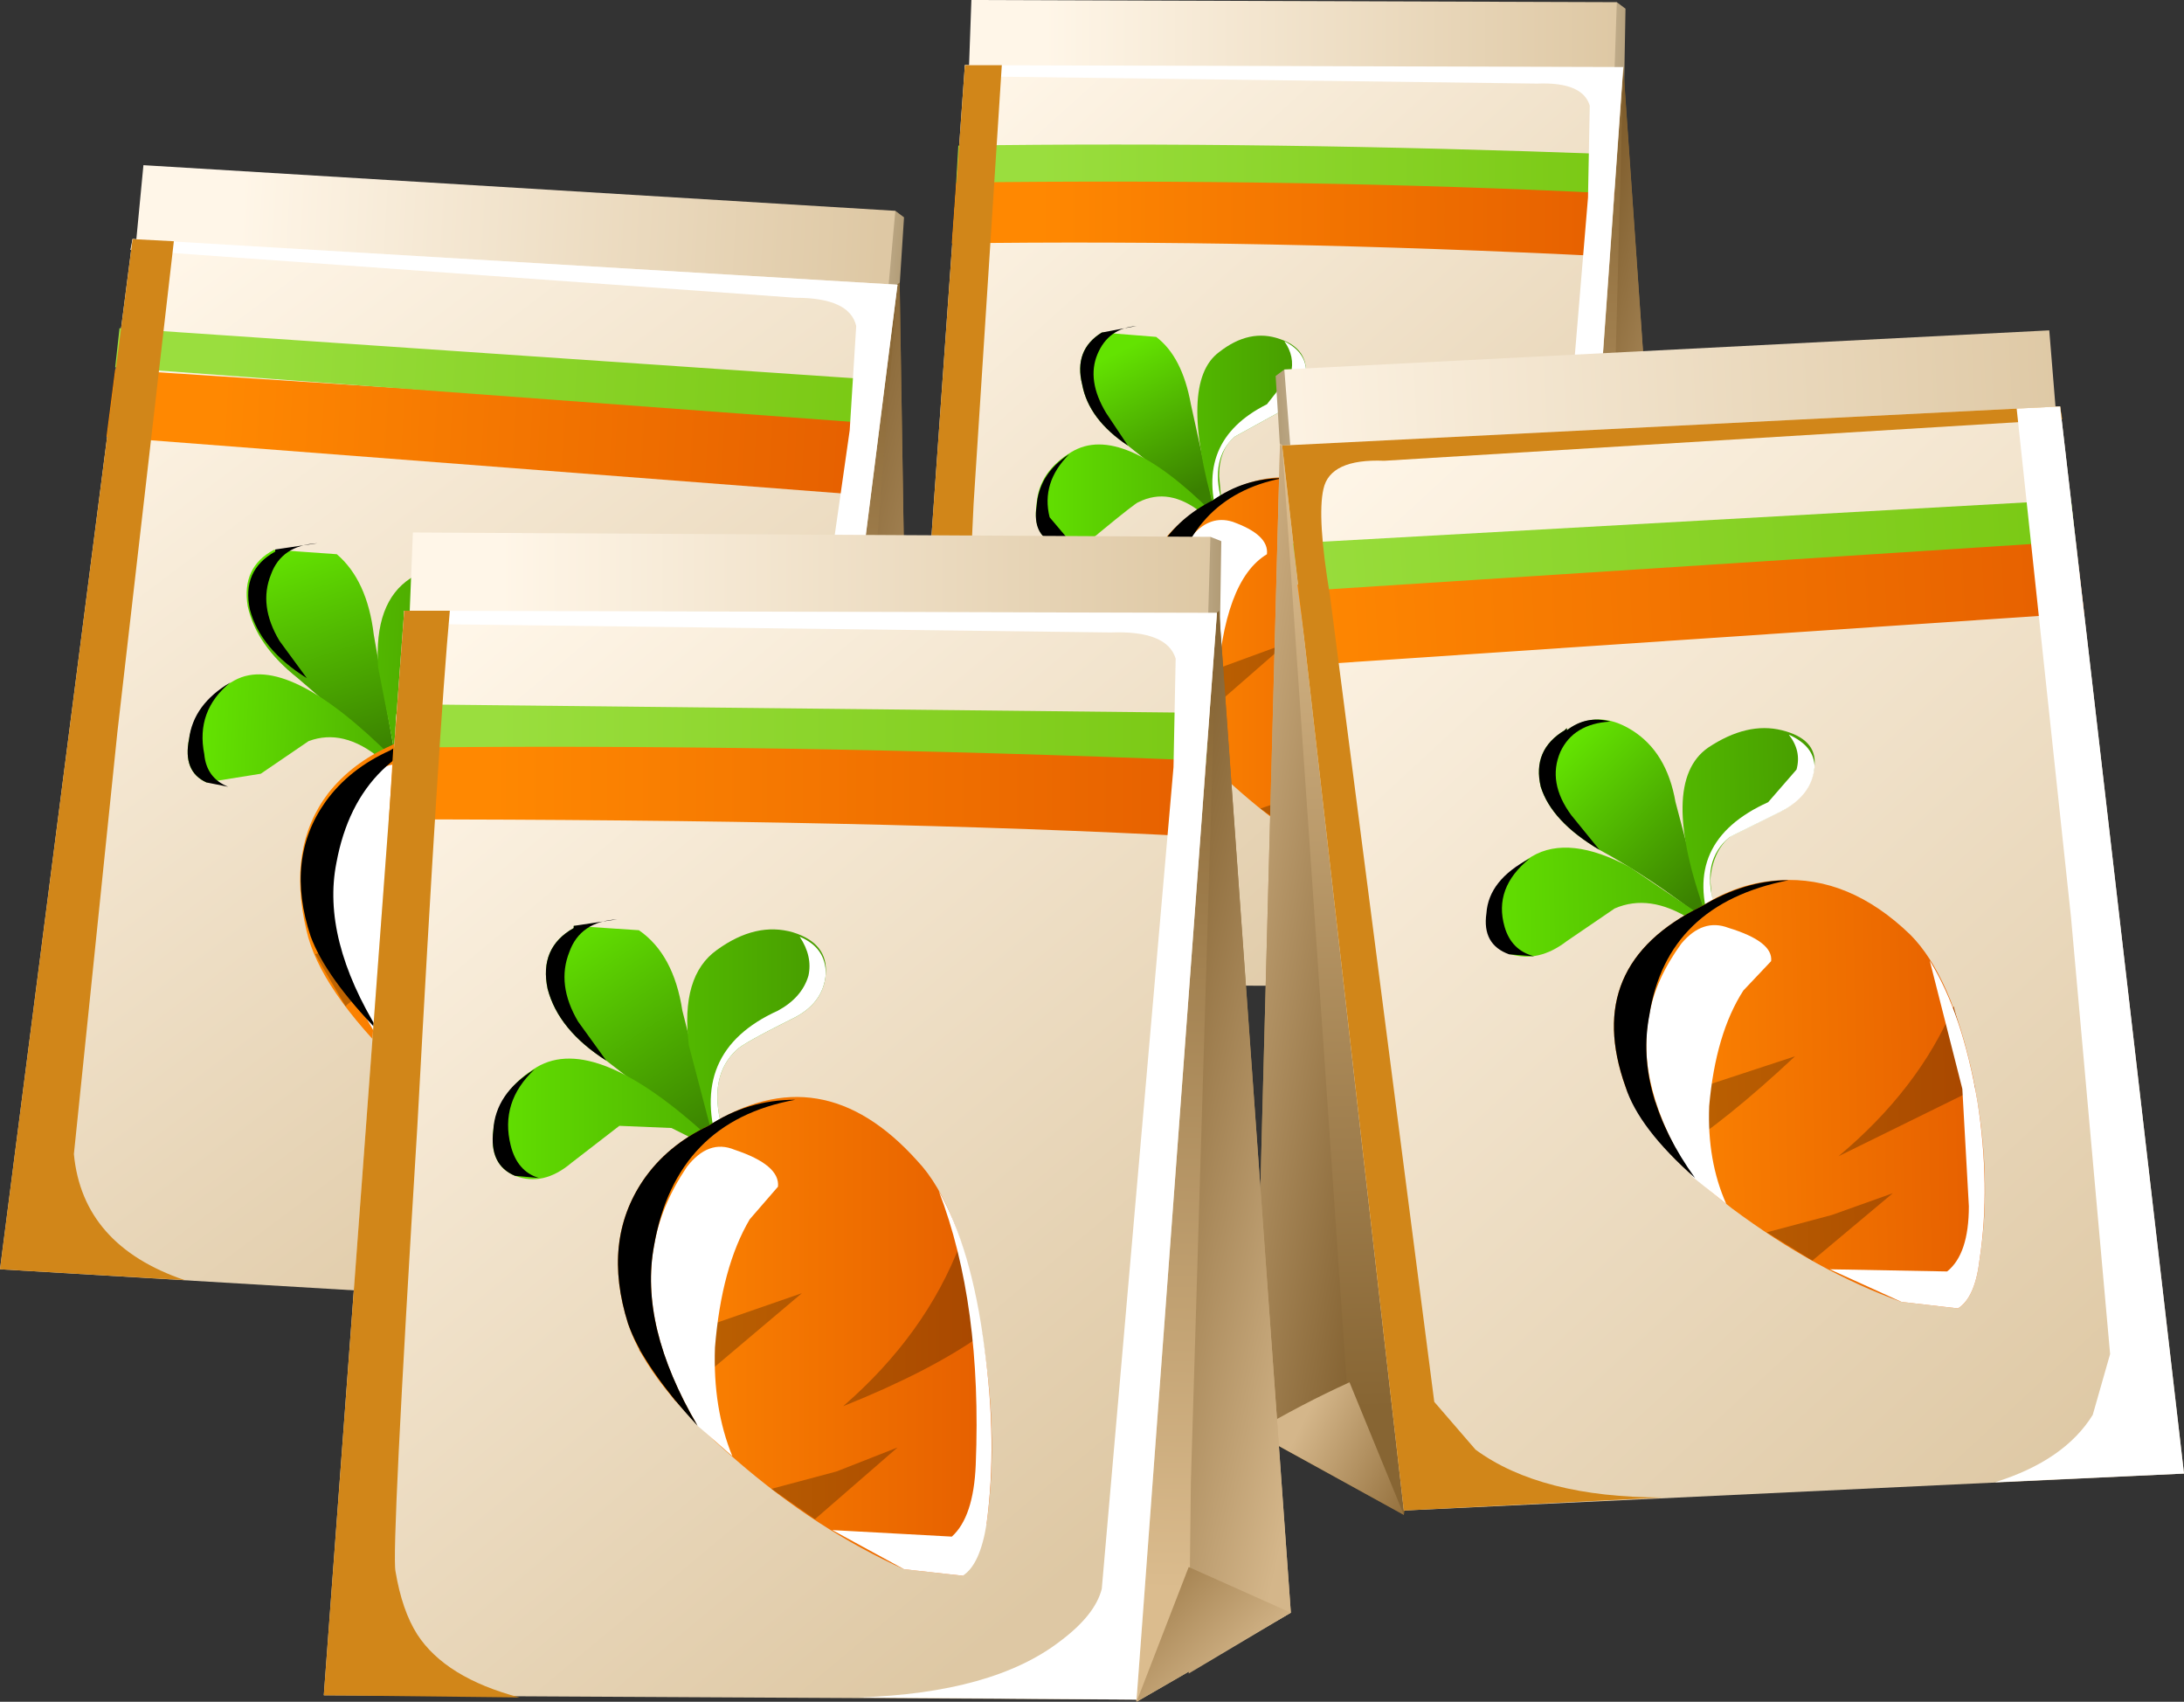 <?xml version="1.0" encoding="UTF-8" standalone="no"?>
<svg xmlns:xlink="http://www.w3.org/1999/xlink" height="39.15px" width="50.25px" xmlns="http://www.w3.org/2000/svg">
  <rect width="100%" height="100%" fill="#333333" stroke="none"/>
  <g transform="matrix(1.0, 0.0, 0.0, 1.0, 0.0, 0.0)">
    <use height="22.75" transform="matrix(1.0, 0.0, 0.0, 1.0, 20.7, 0.0)" width="18.0" xlink:href="#shape0"/>
    <use height="21.2" transform="matrix(1.0, 0.0, 0.0, 1.0, 22.2, 1.5)" width="15.15" xlink:href="#sprite0"/>
    <use height="21.15" transform="matrix(1.0, 0.0, 0.0, 1.0, 20.7, 1.5)" width="3.65" xlink:href="#sprite1"/>
    <use height="4.55" transform="matrix(1.0, 0.0, 0.0, 1.0, 24.85, 7.45)" width="3.25" xlink:href="#shape3"/>
    <use height="2.8" transform="matrix(1.0, 0.0, 0.0, 1.0, 24.85, 7.45)" width="1.3" xlink:href="#sprite2"/>
    <use height="4.85" transform="matrix(1.0, 0.0, 0.0, 1.0, 23.85, 7.7)" width="6.2" xlink:href="#shape5"/>
    <use height="2.1" transform="matrix(1.0, 0.0, 0.0, 1.0, 23.85, 10.45)" width="0.85" xlink:href="#sprite3"/>
    <use height="4.15" transform="matrix(1.0, 0.0, 0.0, 1.0, 27.9, 7.85)" width="2.15" xlink:href="#sprite4"/>
    <use height="9.35" transform="matrix(1.0, 0.0, 0.0, 1.0, 26.2, 11.0)" width="6.9" xlink:href="#shape8"/>
    <use height="5.4" transform="matrix(1.0, 0.0, 0.0, 1.0, 26.6, 13.8)" width="6.35" xlink:href="#sprite5"/>
    <use height="7.55" transform="matrix(1.0, 0.0, 0.0, 1.0, 30.15, 12.8)" width="2.95" xlink:href="#sprite6"/>
    <use height="6.05" transform="matrix(1.0, 0.0, 0.0, 1.0, 26.8, 11.95)" width="2.35" xlink:href="#sprite7"/>
    <use height="6.4" transform="matrix(1.0, 0.0, 0.0, 1.0, 26.2, 11.0)" width="3.3" xlink:href="#sprite8"/>
    <use height="26.5" transform="matrix(1.0, 0.0, 0.0, 1.0, 0.0, 3.8)" width="21.05" xlink:href="#shape13"/>
    <use height="24.75" transform="matrix(1.0, 0.0, 0.0, 1.0, 3.0, 5.5)" width="17.65" xlink:href="#sprite9"/>
    <use height="23.95" transform="matrix(1.0, 0.0, 0.0, 1.0, 0.0, 5.5)" width="4.25" xlink:href="#sprite10"/>
    <use height="5.25" transform="matrix(1.0, 0.0, 0.0, 1.0, 5.7, 12.45)" width="3.55" xlink:href="#shape16"/>
    <use height="3.15" transform="matrix(1.0, 0.0, 0.0, 1.0, 5.7, 12.45)" width="1.6" xlink:href="#sprite11"/>
    <use height="5.15" transform="matrix(1.0, 0.0, 0.0, 1.0, 4.3, 12.95)" width="7.45" xlink:href="#shape18"/>
    <use height="2.4" transform="matrix(1.0, 0.0, 0.0, 1.0, 4.3, 15.7)" width="1.0" xlink:href="#sprite12"/>
    <use height="4.6" transform="matrix(1.0, 0.0, 0.0, 1.0, 9.1, 13.1)" width="2.65" xlink:href="#sprite13"/>
    <use height="10.75" transform="matrix(1.0, 0.0, 0.0, 1.0, 6.9, 16.65)" width="7.9" xlink:href="#shape21"/>
    <use height="5.85" transform="matrix(1.0, 0.0, 0.0, 1.0, 7.25, 20.05)" width="7.45" xlink:href="#sprite14"/>
    <use height="8.55" transform="matrix(1.0, 0.0, 0.0, 1.0, 11.25, 18.85)" width="3.55" xlink:href="#sprite15"/>
    <use height="6.85" transform="matrix(1.0, 0.0, 0.0, 1.0, 7.6, 17.6)" width="2.85" xlink:href="#sprite16"/>
    <use height="7.05" transform="matrix(1.0, 0.0, 0.0, 1.0, 6.9, 16.7)" width="4.05" xlink:href="#sprite17"/>
    <use height="27.25" transform="matrix(1.0, 0.0, 0.0, 1.0, 28.85, 7.6)" width="21.4" xlink:href="#shape25"/>
    <use height="25.4" transform="matrix(1.0, 0.0, 0.0, 1.0, 29.5, 9.35)" width="17.95" xlink:href="#sprite18"/>
    <use height="24.75" transform="matrix(1.0, 0.0, 0.0, 1.0, 45.9, 9.35)" width="4.35" xlink:href="#sprite19"/>
    <use height="4.8" transform="matrix(1.0, 0.0, 0.0, 1.0, 35.4, 16.55)" width="4.05" xlink:href="#shape28"/>
    <use height="3.0" transform="matrix(1.0, 0.0, 0.0, 1.0, 35.4, 16.55)" width="1.65" xlink:href="#sprite20"/>
    <use height="5.25" transform="matrix(1.0, 0.0, 0.0, 1.0, 34.25, 16.75)" width="7.5" xlink:href="#shape30"/>
    <use height="2.25" transform="matrix(1.0, 0.0, 0.0, 1.0, 34.2, 19.75)" width="1.1" xlink:href="#sprite21"/>
    <use height="4.45" transform="matrix(1.0, 0.0, 0.0, 1.0, 39.2, 16.9)" width="2.55" xlink:href="#sprite22"/>
    <use height="9.9" transform="matrix(1.0, 0.0, 0.0, 1.0, 37.15, 20.25)" width="8.5" xlink:href="#shape32"/>
    <use height="5.85" transform="matrix(1.0, 0.0, 0.0, 1.0, 37.65, 23.15)" width="7.8" xlink:href="#sprite23"/>
    <use height="8.05" transform="matrix(1.0, 0.0, 0.0, 1.0, 42.1, 22.1)" width="3.55" xlink:href="#sprite24"/>
    <use height="6.4" transform="matrix(1.0, 0.0, 0.0, 1.0, 37.9, 21.3)" width="2.85" xlink:href="#sprite25"/>
    <use height="6.85" transform="matrix(1.0, 0.0, 0.0, 1.0, 37.15, 20.25)" width="4.0" xlink:href="#sprite26"/>
    <use height="26.9" transform="matrix(1.0, 0.0, 0.0, 1.0, 7.45, 12.25)" width="22.25" xlink:href="#shape36"/>
    <use height="25.05" transform="matrix(1.0, 0.0, 0.0, 1.0, 9.3, 14.05)" width="18.7" xlink:href="#sprite27"/>
    <use height="25.0" transform="matrix(1.0, 0.0, 0.0, 1.0, 7.45, 14.05)" width="4.5" xlink:href="#sprite28"/>
    <use height="5.4" transform="matrix(1.0, 0.0, 0.0, 1.0, 12.55, 21.05)" width="4.05" xlink:href="#shape38"/>
    <use height="3.3" transform="matrix(1.0, 0.0, 0.0, 1.0, 12.55, 21.1)" width="1.65" xlink:href="#sprite29"/>
    <use height="5.75" transform="matrix(1.0, 0.0, 0.0, 1.0, 11.35, 21.4)" width="7.65" xlink:href="#shape39"/>
    <use height="2.5" transform="matrix(1.0, 0.0, 0.0, 1.0, 11.35, 24.6)" width="1.05" xlink:href="#sprite30"/>
    <use height="4.9" transform="matrix(1.0, 0.0, 0.0, 1.0, 16.35, 21.55)" width="2.65" xlink:href="#sprite31"/>
    <use height="11.1" transform="matrix(1.0, 0.0, 0.0, 1.0, 14.2, 25.25)" width="8.6" xlink:href="#shape41"/>
    <use height="6.35" transform="matrix(1.0, 0.0, 0.0, 1.0, 14.7, 28.6)" width="7.9" xlink:href="#sprite32"/>
    <use height="8.95" transform="matrix(1.0, 0.0, 0.0, 1.0, 19.15, 27.4)" width="3.65" xlink:href="#sprite33"/>
    <use height="7.1" transform="matrix(1.0, 0.0, 0.0, 1.0, 15.0, 26.4)" width="2.9" xlink:href="#sprite34"/>
    <use height="7.5" transform="matrix(1.0, 0.0, 0.0, 1.0, 14.2, 25.3)" width="4.1" xlink:href="#sprite35"/>
  </g>
  <defs>
    <g id="shape0" transform="matrix(1.0, 0.0, 0.0, 1.0, -20.7, 0.0)">
      <path d="M34.45 2.8 L37.2 0.05 37.4 0.2 37.35 2.95 34.6 3.4 34.45 2.8" fill="url(#gradient0)" fill-rule="evenodd" stroke="none"/>
      <path d="M37.05 4.45 L22.2 4.2 22.35 0.0 37.2 0.05 37.05 4.45" fill="url(#gradient1)" fill-rule="evenodd" stroke="none"/>
      <path d="M32.4 6.05 L37.35 1.55 38.7 21.0 35.85 22.75 32.4 6.05" fill="url(#gradient2)" fill-rule="evenodd" stroke="none"/>
      <path d="M36.8 22.15 L37.35 1.6 38.7 21.0 36.8 22.15" fill="url(#gradient3)" fill-rule="evenodd" stroke="none"/>
      <path d="M35.85 22.75 L36.8 20.1 38.7 21.0 35.85 22.75" fill="url(#gradient4)" fill-rule="evenodd" stroke="none"/>
      <path d="M35.85 22.7 L20.7 22.65 22.2 1.5 37.35 1.55 35.85 22.7" fill="url(#gradient5)" fill-rule="evenodd" stroke="none"/>
      <path d="M22.0 4.2 Q28.4 4.05 37.15 4.35 L37.0 5.9 Q29.05 5.5 21.9 5.6 L22.0 4.2" fill="url(#gradient6)" fill-rule="evenodd" stroke="none"/>
      <path d="M22.05 3.35 Q29.15 3.25 37.15 3.55 L37.1 4.45 Q30.0 4.1 22.0 4.2 L22.05 3.35" fill="url(#gradient7)" fill-rule="evenodd" stroke="none"/>
    </g>
    <linearGradient gradientTransform="matrix(0.002, 0.0, 0.0, -0.002, 36.1, 1.75)" gradientUnits="userSpaceOnUse" id="gradient0" spreadMethod="pad" x1="-819.2" x2="819.2">
      <stop offset="0.0" stop-color="#fff6e8"/>
      <stop offset="1.0" stop-color="#b09a74"/>
    </linearGradient>
    <linearGradient gradientTransform="matrix(0.008, 0.0, 0.0, -0.008, 30.6, 2.25)" gradientUnits="userSpaceOnUse" id="gradient1" spreadMethod="pad" x1="-819.2" x2="819.2">
      <stop offset="0.0" stop-color="#fff6e8"/>
      <stop offset="1.0" stop-color="#dec8a4"/>
    </linearGradient>
    <linearGradient gradientTransform="matrix(-2.0E-4, 0.011, 0.011, 2.0E-4, 35.6, 11.5)" gradientUnits="userSpaceOnUse" id="gradient2" spreadMethod="pad" x1="-819.2" x2="819.2">
      <stop offset="0.0" stop-color="#876533"/>
      <stop offset="1.0" stop-color="#dbbc8e"/>
    </linearGradient>
    <linearGradient gradientTransform="matrix(0.003, 8.0E-4, 8.0E-4, -0.003, 37.35, 11.95)" gradientUnits="userSpaceOnUse" id="gradient3" spreadMethod="pad" x1="-819.2" x2="819.2">
      <stop offset="0.0" stop-color="#7d5b2a"/>
      <stop offset="1.0" stop-color="#d4b68a"/>
    </linearGradient>
    <linearGradient gradientTransform="matrix(0.002, 0.001, 0.001, -0.002, 36.15, 21.2)" gradientUnits="userSpaceOnUse" id="gradient4" spreadMethod="pad" x1="-819.2" x2="819.2">
      <stop offset="0.0" stop-color="#87622d"/>
      <stop offset="1.0" stop-color="#d4b68a"/>
    </linearGradient>
    <linearGradient gradientTransform="matrix(0.009, 0.01, 0.01, -0.009, 28.5, 11.5)" gradientUnits="userSpaceOnUse" id="gradient5" spreadMethod="pad" x1="-819.2" x2="819.2">
      <stop offset="0.0" stop-color="#fff6e8"/>
      <stop offset="1.0" stop-color="#dec8a4"/>
    </linearGradient>
    <linearGradient gradientTransform="matrix(0.008, 0.0, 0.0, -0.008, 30.45, 5.05)" gradientUnits="userSpaceOnUse" id="gradient6" spreadMethod="pad" x1="-819.2" x2="819.2">
      <stop offset="0.0" stop-color="#ff8801"/>
      <stop offset="1.0" stop-color="#e66000"/>
    </linearGradient>
    <linearGradient gradientTransform="matrix(0.008, 0.0, 0.0, -0.008, 30.5, 3.9)" gradientUnits="userSpaceOnUse" id="gradient7" spreadMethod="pad" x1="-819.2" x2="819.2">
      <stop offset="0.0" stop-color="#9ade3e"/>
      <stop offset="1.0" stop-color="#7ac914"/>
    </linearGradient>
    <g id="sprite0" transform="matrix(1.0, 0.0, 0.0, 1.0, 0.0, 0.0)">
      <use height="25.05" transform="matrix(0.81, 0.0, 0.0, 0.846, 0.0, 0.0)" width="18.7" xlink:href="#shape1"/>
    </g>
    <g id="shape1" transform="matrix(1.0, 0.0, 0.0, 1.0, 0.0, 0.0)">
      <path d="M15.1 23.7 Q15.9 23.1 16.05 22.5 L17.7 3.6 17.75 1.1 Q17.55 0.45 16.25 0.5 L0.0 0.3 0.0 0.0 18.7 0.05 16.85 25.05 10.45 25.0 Q13.55 24.9 15.1 23.7" fill="#ffffff" fill-rule="evenodd" stroke="none"/>
    </g>
    <g id="sprite1" transform="matrix(1.0, 0.0, 0.0, 1.0, 0.0, 0.0)">
      <use height="21.15" transform="matrix(1.0, 0.0, 0.0, 1.0, 0.0, 0.0)" width="3.65" xlink:href="#shape2"/>
    </g>
    <g id="shape2" transform="matrix(1.0, 0.0, 0.0, 1.0, 0.0, 0.0)">
      <path d="M1.5 0.0 L2.35 0.0 1.7 10.1 1.3 18.7 Q1.65 20.65 3.65 21.15 L0.0 21.15 1.5 0.0" fill="#d18619" fill-rule="evenodd" stroke="none"/>
    </g>
    <g id="shape3" transform="matrix(1.0, 0.0, 0.0, 1.0, -24.85, -7.45)">
      <path d="M25.35 7.65 L26.6 7.75 Q27.2 8.2 27.4 9.3 L27.95 11.8 28.1 12.0 28.0 11.9 28.05 12.0 27.9 11.8 25.95 10.25 Q25.05 9.65 24.9 8.85 24.7 8.05 25.35 7.65" fill="url(#gradient8)" fill-rule="evenodd" stroke="none"/>
    </g>
    <linearGradient gradientTransform="matrix(0.001, 0.002, 0.002, -0.001, 26.6, 9.7)" gradientUnits="userSpaceOnUse" id="gradient8" spreadMethod="pad" x1="-819.2" x2="819.2">
      <stop offset="0.0" stop-color="#63e301"/>
      <stop offset="1.0" stop-color="#3a8000"/>
    </linearGradient>
    <g id="sprite2" transform="matrix(1.0, 0.0, 0.0, 1.0, 0.0, 0.0)">
      <use height="2.8" transform="matrix(1.0, 0.0, 0.0, 1.0, 0.0, 0.0)" width="1.3" xlink:href="#shape4"/>
    </g>
    <g id="shape4" transform="matrix(1.0, 0.0, 0.0, 1.0, 0.0, 0.0)">
      <path d="M1.3 0.05 Q0.65 0.1 0.4 0.7 0.15 1.3 0.6 2.05 L1.1 2.8 Q0.2 2.2 0.05 1.4 -0.15 0.6 0.5 0.2 L1.3 0.05" fill="#000000" fill-rule="evenodd" stroke="none"/>
    </g>
    <g id="shape5" transform="matrix(1.0, 0.0, 0.0, 1.0, -23.85, -7.7)">
      <path d="M23.85 11.6 Q23.9 10.85 24.65 10.4 25.8 9.7 27.9 11.8 L28.0 11.9 27.95 11.75 Q27.1 8.8 28.05 8.1 28.75 7.55 29.45 7.8 30.05 8.0 30.05 8.55 30.0 9.15 29.4 9.5 L28.4 10.05 Q28.05 10.35 28.05 10.95 L28.1 11.5 28.05 12.0 27.65 11.8 Q26.9 11.2 26.2 11.55 26.15 11.55 25.3 12.25 24.8 12.7 24.25 12.5 23.75 12.3 23.85 11.6" fill="url(#gradient9)" fill-rule="evenodd" stroke="none"/>
    </g>
    <linearGradient gradientTransform="matrix(0.004, 0.0, 0.0, -0.004, 26.95, 10.15)" gradientUnits="userSpaceOnUse" id="gradient9" spreadMethod="pad" x1="-819.2" x2="819.2">
      <stop offset="0.0" stop-color="#63e301"/>
      <stop offset="1.0" stop-color="#469900"/>
    </linearGradient>
    <g id="sprite3" transform="matrix(1.0, 0.0, 0.0, 1.0, 0.0, 0.0)">
      <use height="2.1" transform="matrix(1.0, 0.0, 0.0, 1.0, 0.0, 0.0)" width="0.85" xlink:href="#shape6"/>
    </g>
    <g id="shape6" transform="matrix(1.0, 0.0, 0.0, 1.0, 0.0, 0.0)">
      <path d="M0.3 1.45 L0.85 2.1 0.4 2.05 Q-0.1 1.85 0.0 1.2 0.05 0.45 0.75 0.0 0.1 0.65 0.3 1.45" fill="#000000" fill-rule="evenodd" stroke="none"/>
    </g>
    <g id="sprite4" transform="matrix(1.0, 0.0, 0.0, 1.0, 0.0, 0.0)">
      <use height="4.15" transform="matrix(1.0, 0.0, 0.0, 1.0, 0.0, 0.0)" width="2.15" xlink:href="#shape7"/>
    </g>
    <g id="shape7" transform="matrix(1.0, 0.0, 0.0, 1.0, 0.0, 0.0)">
      <path d="M1.65 0.0 Q2.15 0.25 2.15 0.7 2.1 1.3 1.5 1.65 L0.5 2.2 Q-0.05 2.7 0.2 3.65 L0.15 4.15 Q-0.45 2.3 1.25 1.45 L1.8 0.75 Q1.9 0.35 1.65 0.0" fill="#ffffff" fill-rule="evenodd" stroke="none"/>
    </g>
    <g id="shape8" transform="matrix(1.0, 0.0, 0.0, 1.0, -26.2, -11.0)">
      <path d="M28.35 18.05 Q26.7 16.6 26.4 15.4 25.9 13.75 26.65 12.6 27.1 11.95 27.85 11.55 29.95 10.15 31.75 12.2 32.55 13.15 32.9 15.35 33.25 17.45 33.0 19.25 32.9 20.0 32.6 20.3 L31.5 20.15 Q29.9 19.45 28.35 18.05" fill="url(#gradient10)" fill-rule="evenodd" stroke="none"/>
    </g>
    <linearGradient gradientTransform="matrix(0.004, 0.0, 0.0, -0.004, 29.65, 15.7)" gradientUnits="userSpaceOnUse" id="gradient10" spreadMethod="pad" x1="-819.2" x2="819.2">
      <stop offset="0.0" stop-color="#ff8801"/>
      <stop offset="1.0" stop-color="#e66000"/>
    </linearGradient>
    <g id="sprite5" transform="matrix(1.0, 0.0, 0.0, 1.0, 0.0, 0.0)">
      <use height="5.4" transform="matrix(1.0, 0.0, 0.0, 1.0, 0.0, 0.0)" width="6.35" xlink:href="#shape9"/>
    </g>
    <g id="shape9" transform="matrix(1.0, 0.0, 0.0, 1.0, 0.0, 0.0)">
      <path d="M3.8 3.2 Q5.3 1.8 5.95 0.0 L6.35 1.8 3.8 3.2" fill="url(#gradient11)" fill-rule="evenodd" stroke="none"/>
      <path d="M2.4 4.8 L4.75 4.0 3.25 5.4 2.4 4.8" fill="url(#gradient12)" fill-rule="evenodd" stroke="none"/>
      <path d="M0.65 3.1 L0.0 2.1 3.0 1.0 0.65 3.05 0.65 3.1" fill="url(#gradient13)" fill-rule="evenodd" stroke="none"/>
    </g>
    <linearGradient gradientTransform="matrix(0.004, 0.0, 0.0, -0.004, 3.2, 1.6)" gradientUnits="userSpaceOnUse" id="gradient11" spreadMethod="pad" x1="-819.2" x2="819.2">
      <stop offset="0.0" stop-color="#bf6601"/>
      <stop offset="1.0" stop-color="#a84700"/>
    </linearGradient>
    <linearGradient gradientTransform="matrix(0.004, 0.0, 0.0, -0.004, 3.2, 4.7)" gradientUnits="userSpaceOnUse" id="gradient12" spreadMethod="pad" x1="-819.2" x2="819.2">
      <stop offset="0.0" stop-color="#bf6601"/>
      <stop offset="1.0" stop-color="#a84700"/>
    </linearGradient>
    <linearGradient gradientTransform="matrix(0.004, 0.0, 0.0, -0.004, 3.2, 2.05)" gradientUnits="userSpaceOnUse" id="gradient13" spreadMethod="pad" x1="-819.2" x2="819.2">
      <stop offset="0.0" stop-color="#bf6601"/>
      <stop offset="1.0" stop-color="#a84700"/>
    </linearGradient>
    <g id="sprite6" transform="matrix(1.0, 0.0, 0.0, 1.0, 0.0, 0.0)">
      <use height="7.55" transform="matrix(1.0, 0.0, 0.0, 1.0, 0.0, 0.0)" width="2.95" xlink:href="#shape10"/>
    </g>
    <g id="shape10" transform="matrix(1.0, 0.0, 0.0, 1.0, 0.0, 0.0)">
      <path d="M2.0 0.0 Q2.6 1.15 2.8 3.05 L2.85 6.45 2.45 7.5 1.35 7.35 0.0 6.6 Q2.65 7.75 2.65 5.35 2.8 2.25 2.0 0.0" fill="#ffffff" fill-rule="evenodd" stroke="none"/>
    </g>
    <g id="sprite7" transform="matrix(1.0, 0.0, 0.0, 1.0, 0.0, 0.0)">
      <use height="6.05" transform="matrix(1.0, 0.0, 0.0, 1.0, 0.0, 0.0)" width="2.35" xlink:href="#shape11"/>
    </g>
    <g id="shape11" transform="matrix(1.0, 0.0, 0.0, 1.0, 0.0, 0.0)">
      <path d="M0.65 0.35 Q1.05 -0.1 1.55 0.05 2.4 0.35 2.35 0.8 1.35 1.4 1.2 3.9 1.15 5.05 1.5 6.05 L0.85 5.4 Q-0.2 3.5 0.05 1.9 0.2 1.0 0.65 0.35" fill="#ffffff" fill-rule="evenodd" stroke="none"/>
    </g>
    <g id="sprite8" transform="matrix(1.0, 0.0, 0.0, 1.0, 0.0, 0.0)">
      <use height="7.5" transform="matrix(0.805, 0.0, 0.0, 0.853, 0.01, 0.0)" width="4.1" xlink:href="#shape12"/>
    </g>
    <g id="shape12" transform="matrix(1.0, 0.0, 0.0, 1.0, 0.05, 0.0)">
      <path d="M0.8 3.35 Q0.45 5.2 1.8 7.5 0.55 6.15 0.2 5.15 -0.4 3.25 0.55 1.85 1.1 1.05 2.05 0.6 2.95 0.0 4.05 0.0 1.3 0.5 0.8 3.35" fill="#000000" fill-rule="evenodd" stroke="none"/>
    </g>
    <g id="shape13" transform="matrix(1.0, 0.0, 0.0, 1.0, 0.0, -3.8)">
      <path d="M17.25 7.75 L20.6 4.85 20.8 5.0 20.6 8.1 17.4 8.4 17.25 7.75" fill="url(#gradient14)" fill-rule="evenodd" stroke="none"/>
      <path d="M20.15 9.8 L2.85 8.5 3.3 3.8 20.6 4.85 20.15 9.8" fill="url(#gradient15)" fill-rule="evenodd" stroke="none"/>
      <path d="M14.65 11.25 L20.7 6.5 21.05 28.55 17.65 30.3 14.65 11.25" fill="url(#gradient16)" fill-rule="evenodd" stroke="none"/>
      <path d="M18.8 29.7 L20.65 6.55 20.7 6.55 21.05 28.55 18.8 29.7" fill="url(#gradient17)" fill-rule="evenodd" stroke="none"/>
      <path d="M17.65 30.3 L18.9 27.4 21.05 28.5 21.05 28.55 17.65 30.3" fill="url(#gradient18)" fill-rule="evenodd" stroke="none"/>
      <path d="M17.65 30.25 L0.0 29.2 3.05 5.5 20.65 6.55 17.65 30.25" fill="url(#gradient19)" fill-rule="evenodd" stroke="none"/>
      <path d="M2.65 8.5 L20.25 9.65 20.0 11.4 2.45 10.05 2.65 8.5" fill="url(#gradient20)" fill-rule="evenodd" stroke="none"/>
      <path d="M2.75 7.55 L20.35 8.75 20.2 9.75 2.65 8.45 2.75 7.55" fill="url(#gradient21)" fill-rule="evenodd" stroke="none"/>
    </g>
    <linearGradient gradientTransform="matrix(0.002, 1.0E-4, 1.0E-4, -0.002, 19.2, 6.65)" gradientUnits="userSpaceOnUse" id="gradient14" spreadMethod="pad" x1="-819.2" x2="819.2">
      <stop offset="0.0" stop-color="#fff6e8"/>
      <stop offset="1.0" stop-color="#b09a74"/>
    </linearGradient>
    <linearGradient gradientTransform="matrix(0.009, 5.0E-4, 5.0E-4, -0.009, 12.8, 6.85)" gradientUnits="userSpaceOnUse" id="gradient15" spreadMethod="pad" x1="-819.2" x2="819.2">
      <stop offset="0.0" stop-color="#fff6e8"/>
      <stop offset="1.0" stop-color="#dec8a4"/>
    </linearGradient>
    <linearGradient gradientTransform="matrix(-0.001, 0.013, 0.013, 0.001, 18.05, 17.65)" gradientUnits="userSpaceOnUse" id="gradient16" spreadMethod="pad" x1="-819.2" x2="819.2">
      <stop offset="0.0" stop-color="#876533"/>
      <stop offset="1.0" stop-color="#dbbc8e"/>
    </linearGradient>
    <linearGradient gradientTransform="matrix(0.004, 0.001, 0.001, -0.004, 20.1, 18.25)" gradientUnits="userSpaceOnUse" id="gradient17" spreadMethod="pad" x1="-819.2" x2="819.2">
      <stop offset="0.0" stop-color="#7d5b2a"/>
      <stop offset="1.0" stop-color="#d4b68a"/>
    </linearGradient>
    <linearGradient gradientTransform="matrix(0.002, 0.002, 0.002, -0.002, 18.15, 28.55)" gradientUnits="userSpaceOnUse" id="gradient18" spreadMethod="pad" x1="-819.2" x2="819.2">
      <stop offset="0.0" stop-color="#87622d"/>
      <stop offset="1.0" stop-color="#d4b68a"/>
    </linearGradient>
    <linearGradient gradientTransform="matrix(0.009, 0.012, 0.012, -0.009, 9.8, 17.15)" gradientUnits="userSpaceOnUse" id="gradient19" spreadMethod="pad" x1="-819.2" x2="819.2">
      <stop offset="0.0" stop-color="#fff6e8"/>
      <stop offset="1.0" stop-color="#dec8a4"/>
    </linearGradient>
    <linearGradient gradientTransform="matrix(0.009, 5.0E-4, 5.0E-4, -0.009, 12.4, 10.0)" gradientUnits="userSpaceOnUse" id="gradient20" spreadMethod="pad" x1="-819.2" x2="819.2">
      <stop offset="0.0" stop-color="#ff8801"/>
      <stop offset="1.0" stop-color="#e66000"/>
    </linearGradient>
    <linearGradient gradientTransform="matrix(0.009, 5.0E-4, 5.0E-4, -0.009, 12.55, 8.7)" gradientUnits="userSpaceOnUse" id="gradient21" spreadMethod="pad" x1="-819.2" x2="819.2">
      <stop offset="0.0" stop-color="#9ade3e"/>
      <stop offset="1.0" stop-color="#7ac914"/>
    </linearGradient>
    <g id="sprite9" transform="matrix(1.0, 0.0, 0.0, 1.0, 0.0, 0.0)">
      <use height="24.75" transform="matrix(1.0, 0.0, 0.0, 1.0, 0.0, 0.0)" width="17.65" xlink:href="#shape14"/>
    </g>
    <g id="shape14" transform="matrix(1.0, 0.0, 0.0, 1.0, 0.0, 0.0)">
      <path d="M16.7 2.0 Q16.55 1.35 15.3 1.35 L0.0 0.25 0.05 0.0 17.65 1.05 14.65 24.75 7.8 24.35 8.6 24.35 Q11.55 24.4 13.05 23.35 L14.0 22.25 16.55 4.4 16.7 2.0" fill="#ffffff" fill-rule="evenodd" stroke="none"/>
    </g>
    <g id="sprite10" transform="matrix(1.0, 0.0, 0.0, 1.0, 0.0, 0.0)">
      <use height="23.95" transform="matrix(1.0, 0.0, 0.0, 1.0, 0.0, 0.0)" width="4.25" xlink:href="#shape15"/>
    </g>
    <g id="shape15" transform="matrix(1.0, 0.0, 0.0, 1.0, 0.0, 0.0)">
      <path d="M3.05 0.0 L4.0 0.05 2.7 11.35 1.7 21.05 Q1.9 23.15 4.25 23.95 L0.0 23.7 3.05 0.0" fill="#d18619" fill-rule="evenodd" stroke="none"/>
    </g>
    <g id="shape16" transform="matrix(1.0, 0.0, 0.0, 1.0, -5.7, -12.45)">
      <path d="M7.75 12.75 Q8.45 13.35 8.6 14.6 L9.1 17.45 9.25 17.65 9.15 17.55 9.2 17.7 9.05 17.5 6.85 15.6 Q5.9 14.85 5.7 13.95 5.55 13.05 6.3 12.65 L6.35 12.65 7.75 12.75" fill="url(#gradient22)" fill-rule="evenodd" stroke="none"/>
    </g>
    <linearGradient gradientTransform="matrix(0.001, 0.003, 0.003, -0.001, 7.65, 15.0)" gradientUnits="userSpaceOnUse" id="gradient22" spreadMethod="pad" x1="-819.2" x2="819.2">
      <stop offset="0.0" stop-color="#63e301"/>
      <stop offset="1.0" stop-color="#3a8000"/>
    </linearGradient>
    <g id="sprite11" transform="matrix(1.0, 0.0, 0.0, 1.0, 0.0, 0.0)">
      <use height="3.3" transform="matrix(0.97, 0.0, 0.0, 0.955, 0.002, 0.0)" width="1.65" xlink:href="#shape17"/>
    </g>
    <g id="shape17" transform="matrix(1.0, 0.0, 0.0, 1.0, 0.05, 0.0)">
      <path d="M1.6 0.05 Q0.75 0.1 0.5 0.8 0.2 1.55 0.7 2.4 L1.35 3.3 Q0.25 2.6 0.0 1.65 -0.2 0.7 0.6 0.25 L0.6 0.2 1.6 0.05" fill="#000000" fill-rule="evenodd" stroke="none"/>
    </g>
    <g id="shape18" transform="matrix(1.0, 0.0, 0.0, 1.0, -4.3, -12.95)">
      <path d="M8.7 15.35 Q8.6 13.85 9.45 13.3 10.3 12.75 11.05 13.05 11.8 13.3 11.75 13.95 11.65 14.6 10.95 14.95 L9.75 15.5 Q9.1 16.05 9.3 17.15 L9.25 17.7 8.75 17.45 Q7.9 16.75 7.1 17.05 L6.0 17.8 4.75 18.0 Q4.2 17.75 4.35 17.0 4.5 16.15 5.4 15.65 6.6 15.0 9.05 17.45 L9.15 17.55 9.1 17.4 8.7 15.35" fill="url(#gradient23)" fill-rule="evenodd" stroke="none"/>
    </g>
    <linearGradient gradientTransform="matrix(0.004, 2.0E-4, 2.0E-4, -0.004, 8.0, 15.55)" gradientUnits="userSpaceOnUse" id="gradient23" spreadMethod="pad" x1="-819.2" x2="819.2">
      <stop offset="0.0" stop-color="#63e301"/>
      <stop offset="1.0" stop-color="#469900"/>
    </linearGradient>
    <g id="sprite12" transform="matrix(1.0, 0.0, 0.0, 1.0, 0.0, 0.0)">
      <use height="2.4" transform="matrix(1.0, 0.0, 0.0, 1.0, 0.0, 0.0)" width="1.0" xlink:href="#shape19"/>
    </g>
    <g id="shape19" transform="matrix(1.0, 0.0, 0.0, 1.0, 0.0, 0.0)">
      <path d="M0.4 1.65 Q0.45 2.2 0.95 2.4 L0.45 2.3 Q-0.1 2.05 0.05 1.3 0.15 0.5 1.0 0.0 0.2 0.65 0.4 1.65" fill="#000000" fill-rule="evenodd" stroke="none"/>
    </g>
    <g id="sprite13" transform="matrix(1.0, 0.0, 0.0, 1.0, -0.05, 0.0)">
      <use height="4.45" transform="matrix(1.019, 0.0, 0.0, 1.034, 0.05, 0.0)" width="2.6" xlink:href="#shape20"/>
    </g>
    <g id="shape20" transform="matrix(1.0, 0.0, 0.0, 1.0, 0.0, 0.0)">
      <path d="M1.85 1.75 L0.6 2.35 Q-0.05 2.95 0.25 3.95 L0.25 4.45 0.2 4.45 Q-0.55 2.5 1.55 1.55 2.1 1.3 2.2 0.85 2.3 0.4 2.05 0.0 2.6 0.25 2.6 0.75 2.55 1.4 1.85 1.75" fill="#ffffff" fill-rule="evenodd" stroke="none"/>
    </g>
    <g id="shape21" transform="matrix(1.0, 0.0, 0.0, 1.0, -6.9, -16.65)">
      <path d="M7.55 18.25 Q8.1 17.55 9.0 17.15 11.55 15.75 13.5 18.15 14.4 19.25 14.7 21.8 14.95 24.15 14.55 26.2 14.35 27.2 14.0 27.3 13.65 27.55 12.75 27.1 10.9 26.2 9.2 24.55 7.35 22.75 7.05 21.4 6.6 19.5 7.55 18.25" fill="url(#gradient24)" fill-rule="evenodd" stroke="none"/>
    </g>
    <linearGradient gradientTransform="matrix(0.005, 3.0E-4, 3.0E-4, -0.005, 10.85, 21.95)" gradientUnits="userSpaceOnUse" id="gradient24" spreadMethod="pad" x1="-819.2" x2="819.2">
      <stop offset="0.0" stop-color="#ff8801"/>
      <stop offset="1.0" stop-color="#e66000"/>
    </linearGradient>
    <g id="sprite14" transform="matrix(1.0, 0.0, 0.0, 1.0, 0.0, 0.0)">
      <use height="5.85" transform="matrix(1.0, 0.0, 0.0, 1.0, 0.0, 0.0)" width="7.45" xlink:href="#shape22"/>
    </g>
    <g id="shape22" transform="matrix(1.0, 0.0, 0.0, 1.0, 0.0, 0.0)">
      <path d="M4.4 3.4 Q6.2 1.9 7.1 0.0 L7.45 2.0 Q6.3 2.75 4.4 3.4" fill="url(#gradient25)" fill-rule="evenodd" stroke="none"/>
      <path d="M3.6 5.85 L2.7 5.15 4.15 4.8 5.5 4.4 3.6 5.85" fill="url(#gradient26)" fill-rule="evenodd" stroke="none"/>
      <path d="M0.7 3.1 L0.0 1.9 3.6 0.9 0.75 3.05 0.7 3.1" fill="url(#gradient27)" fill-rule="evenodd" stroke="none"/>
    </g>
    <linearGradient gradientTransform="matrix(0.005, 3.0E-4, 3.0E-4, -0.005, 3.8, 1.6)" gradientUnits="userSpaceOnUse" id="gradient25" spreadMethod="pad" x1="-819.2" x2="819.2">
      <stop offset="0.0" stop-color="#bf6601"/>
      <stop offset="1.0" stop-color="#a84700"/>
    </linearGradient>
    <linearGradient gradientTransform="matrix(0.005, 3.0E-4, 3.0E-4, -0.005, 3.6, 5.05)" gradientUnits="userSpaceOnUse" id="gradient26" spreadMethod="pad" x1="-819.2" x2="819.2">
      <stop offset="0.0" stop-color="#bf6601"/>
      <stop offset="1.0" stop-color="#a84700"/>
    </linearGradient>
    <linearGradient gradientTransform="matrix(0.005, 3.0E-4, 3.0E-4, -0.005, 3.75, 2.1)" gradientUnits="userSpaceOnUse" id="gradient27" spreadMethod="pad" x1="-819.2" x2="819.2">
      <stop offset="0.0" stop-color="#bf6601"/>
      <stop offset="1.0" stop-color="#a84700"/>
    </linearGradient>
    <g id="sprite15" transform="matrix(1.0, 0.0, 0.0, 1.0, 0.0, 0.0)">
      <use height="8.95" transform="matrix(0.973, 0.0, 0.0, 0.955, 0.0, 0.0)" width="3.65" xlink:href="#shape23"/>
    </g>
    <g id="shape23" transform="matrix(1.0, 0.0, 0.0, 1.0, 0.0, 0.0)">
      <path d="M2.45 0.0 Q3.2 1.3 3.5 3.6 3.8 5.8 3.55 7.65 3.4 8.6 3.0 8.85 L1.65 8.7 0.0 7.8 2.75 7.95 Q3.25 7.5 3.3 6.3 3.45 2.6 2.45 0.0" fill="#ffffff" fill-rule="evenodd" stroke="none"/>
    </g>
    <g id="sprite16" transform="matrix(1.0, 0.0, 0.0, 1.0, 0.0, 0.05)">
      <use height="7.1" transform="matrix(0.983, 0.0, 0.0, 0.965, 0.0, -0.05)" width="2.9" xlink:href="#shape24"/>
    </g>
    <g id="shape24" transform="matrix(1.0, 0.0, 0.0, 1.0, 0.0, 0.0)">
      <path d="M1.9 0.05 Q2.95 0.4 2.9 0.9 L2.25 1.65 Q1.6 2.75 1.45 4.6 1.4 6.0 1.85 7.1 L1.05 6.4 Q-0.3 4.1 0.05 2.25 0.2 1.35 0.8 0.45 1.3 -0.2 1.9 0.05" fill="#ffffff" fill-rule="evenodd" stroke="none"/>
    </g>
    <g id="sprite17" transform="matrix(1.0, 0.0, 0.0, 1.0, 0.0, -0.05)">
      <use height="7.5" transform="matrix(0.988, 0.0, 0.0, 0.94, 6.0E-4, 0.05)" width="4.1" xlink:href="#shape12"/>
    </g>
    <g id="shape25" transform="matrix(1.0, 0.0, 0.0, 1.0, -28.85, -7.6)">
      <path d="M32.95 11.55 L32.8 12.25 29.55 11.9 29.35 8.65 29.55 8.5 32.95 11.55" fill="url(#gradient28)" fill-rule="evenodd" stroke="none"/>
      <path d="M47.15 7.6 L47.55 12.5 29.95 13.6 29.55 8.5 47.15 7.6" fill="url(#gradient29)" fill-rule="evenodd" stroke="none"/>
      <path d="M35.55 15.2 L32.3 34.85 28.85 32.95 29.45 10.2 35.55 15.2" fill="url(#gradient30)" fill-rule="evenodd" stroke="none"/>
      <path d="M31.15 34.2 L28.85 32.95 29.45 10.25 29.5 10.25 31.15 34.2" fill="url(#gradient31)" fill-rule="evenodd" stroke="none"/>
      <path d="M32.3 34.85 L28.85 32.95 Q29.95 32.3 31.05 31.8 L32.3 34.85" fill="url(#gradient32)" fill-rule="evenodd" stroke="none"/>
      <path d="M47.4 9.35 L50.25 33.9 32.3 34.75 29.5 10.25 47.4 9.35" fill="url(#gradient33)" fill-rule="evenodd" stroke="none"/>
      <path d="M47.95 14.1 L30.1 15.3 29.85 13.45 38.3 12.9 47.75 12.45 47.95 14.1" fill="url(#gradient34)" fill-rule="evenodd" stroke="none"/>
      <path d="M47.75 12.45 L29.9 13.6 29.75 12.5 47.65 11.5 47.75 12.45" fill="url(#gradient35)" fill-rule="evenodd" stroke="none"/>
    </g>
    <linearGradient gradientTransform="matrix(-0.002, 1.0E-4, -1.0E-4, -0.002, 30.95, 10.35)" gradientUnits="userSpaceOnUse" id="gradient28" spreadMethod="pad" x1="-819.2" x2="819.2">
      <stop offset="0.0" stop-color="#fff6e8"/>
      <stop offset="1.0" stop-color="#b09a74"/>
    </linearGradient>
    <linearGradient gradientTransform="matrix(0.012, -6.0E-4, -6.0E-4, -0.012, 38.0, 10.6)" gradientUnits="userSpaceOnUse" id="gradient29" spreadMethod="pad" x1="-819.2" x2="819.2">
      <stop offset="0.0" stop-color="#fff6e8"/>
      <stop offset="1.0" stop-color="#dec8a4"/>
    </linearGradient>
    <linearGradient gradientTransform="matrix(-3.0E-4, -0.013, 0.013, -3.0E-4, 32.05, 21.75)" gradientUnits="userSpaceOnUse" id="gradient30" spreadMethod="pad" x1="-819.2" x2="819.2">
      <stop offset="0.0" stop-color="#876533"/>
      <stop offset="1.0" stop-color="#dbbc8e"/>
    </linearGradient>
    <linearGradient gradientTransform="matrix(-0.004, -7.0E-4, 7.0E-4, -0.004, 29.95, 22.35)" gradientUnits="userSpaceOnUse" id="gradient31" spreadMethod="pad" x1="-819.2" x2="819.2">
      <stop offset="0.0" stop-color="#7d5b2a"/>
      <stop offset="1.0" stop-color="#d4b68a"/>
    </linearGradient>
    <linearGradient gradientTransform="matrix(-0.002, -0.001, 0.001, -0.002, 31.85, 33.05)" gradientUnits="userSpaceOnUse" id="gradient32" spreadMethod="pad" x1="-819.2" x2="819.2">
      <stop offset="0.0" stop-color="#87622d"/>
      <stop offset="1.0" stop-color="#d4b68a"/>
    </linearGradient>
    <linearGradient gradientTransform="matrix(0.012, 0.013, 0.013, -0.012, 39.65, 21.8)" gradientUnits="userSpaceOnUse" id="gradient33" spreadMethod="pad" x1="-819.2" x2="819.2">
      <stop offset="0.0" stop-color="#fff6e8"/>
      <stop offset="1.0" stop-color="#dec8a4"/>
    </linearGradient>
    <linearGradient gradientTransform="matrix(0.011, -6.0E-4, -6.0E-4, -0.011, 38.65, 13.85)" gradientUnits="userSpaceOnUse" id="gradient34" spreadMethod="pad" x1="-819.2" x2="819.2">
      <stop offset="0.0" stop-color="#ff8801"/>
      <stop offset="1.0" stop-color="#e66000"/>
    </linearGradient>
    <linearGradient gradientTransform="matrix(0.011, -8.0E-4, -8.0E-4, -0.011, 38.25, 12.5)" gradientUnits="userSpaceOnUse" id="gradient35" spreadMethod="pad" x1="-819.2" x2="819.2">
      <stop offset="0.0" stop-color="#9ade3e"/>
      <stop offset="1.0" stop-color="#7ac914"/>
    </linearGradient>
    <g id="sprite18" transform="matrix(1.0, 0.0, 0.0, 1.0, 0.0, 0.0)">
      <use height="25.4" transform="matrix(1.0, 0.0, 0.0, 1.0, 0.0, 0.0)" width="17.95" xlink:href="#shape26"/>
    </g>
    <g id="shape26" transform="matrix(1.0, 0.0, 0.0, 1.0, 0.0, 0.0)">
      <path d="M4.45 24.0 Q5.95 25.1 8.75 25.1 L2.8 25.4 0.0 0.9 17.9 0.0 17.95 0.3 2.35 1.25 Q1.1 1.2 0.95 1.9 0.8 2.55 1.1 4.35 L3.5 22.9 4.45 24.0" fill="#d18619" fill-rule="evenodd" stroke="none"/>
    </g>
    <g id="sprite19" transform="matrix(1.0, 0.0, 0.0, 1.0, 0.0, 0.0)">
      <use height="24.75" transform="matrix(1.0, 0.0, 0.0, 1.0, 0.0, 0.0)" width="4.35" xlink:href="#shape27"/>
    </g>
    <g id="shape27" transform="matrix(1.0, 0.0, 0.0, 1.0, 0.0, 0.0)">
      <path d="M1.5 0.0 L4.35 24.55 0.0 24.75 Q1.6 24.25 2.25 23.2 L2.65 21.8 1.75 11.75 0.5 0.05 1.5 0.0" fill="#ffffff" fill-rule="evenodd" stroke="none"/>
    </g>
    <g id="shape28" transform="matrix(1.0, 0.0, 0.0, 1.0, -35.4, -16.55)">
      <path d="M36.05 16.8 Q36.75 16.3 37.55 16.8 38.35 17.3 38.55 18.45 L39.25 21.1 39.45 21.3 39.3 21.25 39.35 21.35 39.2 21.15 Q38.0 20.2 36.8 19.55 35.7 18.9 35.45 18.1 35.25 17.25 36.0 16.8 L36.05 16.75 36.05 16.8" fill="url(#gradient36)" fill-rule="evenodd" stroke="none"/>
    </g>
    <linearGradient gradientTransform="matrix(0.002, 0.002, 0.002, -0.002, 37.55, 18.95)" gradientUnits="userSpaceOnUse" id="gradient36" spreadMethod="pad" x1="-819.2" x2="819.2">
      <stop offset="0.0" stop-color="#63e301"/>
      <stop offset="1.0" stop-color="#3a8000"/>
    </linearGradient>
    <g id="sprite20" transform="matrix(1.0, 0.0, 0.0, 1.0, 0.05, 0.0)">
      <use height="3.0" transform="matrix(1.0, 0.0, 0.0, 1.0, -0.05, 0.0)" width="1.65" xlink:href="#shape29"/>
    </g>
    <g id="shape29" transform="matrix(1.0, 0.0, 0.0, 1.0, 0.05, 0.0)">
      <path d="M1.6 0.05 Q0.75 0.1 0.45 0.75 0.15 1.45 0.7 2.2 L1.35 3.0 Q0.25 2.35 0.0 1.55 -0.2 0.7 0.55 0.25 L0.6 0.2 0.6 0.25 Q1.05 -0.1 1.6 0.05" fill="#000000" fill-rule="evenodd" stroke="none"/>
    </g>
    <g id="shape30" transform="matrix(1.0, 0.0, 0.0, 1.0, -34.25, -16.75)">
      <path d="M41.0 16.8 Q41.8 17.0 41.75 17.6 41.7 18.25 41.0 18.65 L39.8 19.25 Q39.4 19.6 39.35 20.25 L39.4 20.8 39.4 21.35 38.9 21.15 Q37.95 20.55 37.15 20.9 L36.05 21.65 Q35.4 22.15 34.75 21.95 34.15 21.75 34.25 21.0 34.35 20.25 35.25 19.7 36.1 19.2 37.5 19.95 L39.2 21.1 39.3 21.2 39.25 21.05 Q38.15 18.0 39.3 17.2 40.2 16.6 41.0 16.8" fill="url(#gradient37)" fill-rule="evenodd" stroke="none"/>
    </g>
    <linearGradient gradientTransform="matrix(0.005, -1.0E-4, -1.0E-4, -0.005, 38.0, 19.4)" gradientUnits="userSpaceOnUse" id="gradient37" spreadMethod="pad" x1="-819.2" x2="819.2">
      <stop offset="0.0" stop-color="#63e301"/>
      <stop offset="1.0" stop-color="#469900"/>
    </linearGradient>
    <g id="sprite21" transform="matrix(1.0, 0.0, 0.0, 1.0, 0.0, 0.0)">
      <use height="2.5" transform="matrix(1.048, 0.0, 0.0, 0.9, 0.0, 0.0)" width="1.05" xlink:href="#shape31"/>
    </g>
    <g id="shape31" transform="matrix(1.0, 0.0, 0.0, 1.0, 0.0, 0.0)">
      <path d="M0.4 1.75 Q0.55 2.35 1.05 2.5 L0.5 2.45 Q-0.1 2.2 0.0 1.4 0.05 0.55 0.95 0.0 0.15 0.75 0.4 1.75" fill="#000000" fill-rule="evenodd" stroke="none"/>
    </g>
    <g id="sprite22" transform="matrix(1.0, 0.0, 0.0, 1.0, -0.05, 0.0)">
      <use height="4.15" transform="matrix(1.186, 0.0, 0.0, 1.072, 0.05, 0.0)" width="2.15" xlink:href="#shape7"/>
    </g>
    <g id="shape32" transform="matrix(1.0, 0.0, 0.0, 1.0, -37.15, -20.25)">
      <path d="M43.95 21.5 Q44.9 22.45 45.4 24.8 45.85 27.05 45.55 28.95 45.45 29.85 45.05 30.1 L43.75 29.95 Q41.8 29.25 39.85 27.8 37.85 26.25 37.4 25.0 36.4 22.2 39.15 20.85 40.0 20.3 40.95 20.25 42.55 20.15 43.95 21.5" fill="url(#gradient38)" fill-rule="evenodd" stroke="none"/>
    </g>
    <linearGradient gradientTransform="matrix(0.005, -1.0E-4, -1.0E-4, -0.005, 41.4, 25.25)" gradientUnits="userSpaceOnUse" id="gradient38" spreadMethod="pad" x1="-819.2" x2="819.2">
      <stop offset="0.0" stop-color="#ff8801"/>
      <stop offset="1.0" stop-color="#e66000"/>
    </linearGradient>
    <g id="sprite23" transform="matrix(1.0, 0.0, 0.0, 1.0, 0.0, 0.0)">
      <use height="5.85" transform="matrix(1.0, 0.0, 0.0, 1.0, 0.0, 0.0)" width="7.8" xlink:href="#shape33"/>
    </g>
    <g id="shape33" transform="matrix(1.0, 0.0, 0.0, 1.0, 0.0, 0.0)">
      <path d="M4.65 3.45 Q6.5 1.9 7.3 0.0 L7.8 1.9 4.65 3.45" fill="url(#gradient39)" fill-rule="evenodd" stroke="none"/>
      <path d="M4.05 5.85 L3.0 5.2 4.5 4.8 5.9 4.3 4.05 5.85" fill="url(#gradient40)" fill-rule="evenodd" stroke="none"/>
      <path d="M0.8 3.4 L0.0 2.35 3.65 1.15 Q2.05 2.65 0.85 3.4 L0.8 3.4" fill="url(#gradient41)" fill-rule="evenodd" stroke="none"/>
    </g>
    <linearGradient gradientTransform="matrix(0.005, -1.0E-4, -1.0E-4, -0.005, 3.9, 1.75)" gradientUnits="userSpaceOnUse" id="gradient39" spreadMethod="pad" x1="-819.2" x2="819.2">
      <stop offset="0.0" stop-color="#bf6601"/>
      <stop offset="1.0" stop-color="#a84700"/>
    </linearGradient>
    <linearGradient gradientTransform="matrix(0.005, -1.0E-4, -1.0E-4, -0.005, 3.95, 5.1)" gradientUnits="userSpaceOnUse" id="gradient40" spreadMethod="pad" x1="-819.2" x2="819.2">
      <stop offset="0.0" stop-color="#bf6601"/>
      <stop offset="1.0" stop-color="#a84700"/>
    </linearGradient>
    <linearGradient gradientTransform="matrix(0.005, -1.0E-4, -1.0E-4, -0.005, 3.95, 2.25)" gradientUnits="userSpaceOnUse" id="gradient41" spreadMethod="pad" x1="-819.2" x2="819.2">
      <stop offset="0.0" stop-color="#bf6601"/>
      <stop offset="1.0" stop-color="#a84700"/>
    </linearGradient>
    <g id="sprite24" transform="matrix(1.0, 0.0, 0.0, 1.0, 0.0, 0.0)">
      <use height="8.05" transform="matrix(1.0, 0.0, 0.0, 1.0, 0.0, 0.0)" width="3.55" xlink:href="#shape34"/>
    </g>
    <g id="shape34" transform="matrix(1.0, 0.0, 0.0, 1.0, 0.0, 0.0)">
      <path d="M3.2 5.65 L3.05 2.95 2.3 0.0 Q3.05 1.2 3.4 3.25 3.7 5.2 3.45 6.85 3.35 7.75 2.95 8.0 L1.65 7.85 0.0 7.1 2.7 7.15 Q3.2 6.75 3.2 5.65" fill="#ffffff" fill-rule="evenodd" stroke="none"/>
    </g>
    <g id="sprite25" transform="matrix(1.0, 0.0, 0.0, 1.0, -0.05, 0.0)">
      <use height="7.1" transform="matrix(0.983, 0.0, 0.0, 0.901, 0.05, 0.0)" width="2.9" xlink:href="#shape24"/>
    </g>
    <g id="sprite26" transform="matrix(1.0, 0.0, 0.0, 1.0, 0.0, 0.0)">
      <use height="6.85" transform="matrix(1.0, 0.0, 0.0, 1.0, 0.0, 0.0)" width="4.0" xlink:href="#shape35"/>
    </g>
    <g id="shape35" transform="matrix(1.0, 0.0, 0.0, 1.0, 0.0, 0.0)">
      <path d="M0.8 3.1 Q0.45 4.9 1.85 6.85 0.55 5.7 0.25 4.75 -0.75 1.95 2.0 0.6 3.0 0.0 4.0 0.0 1.2 0.55 0.8 3.1" fill="#000000" fill-rule="evenodd" stroke="none"/>
    </g>
    <g id="shape36" transform="matrix(1.0, 0.0, 0.0, 1.0, -7.45, -12.25)">
      <path d="M24.45 15.6 L27.85 12.35 28.1 12.45 28.05 15.75 24.65 16.25 24.45 15.6" fill="url(#gradient42)" fill-rule="evenodd" stroke="none"/>
      <path d="M27.7 17.55 L9.3 17.2 9.5 12.25 27.85 12.35 27.7 17.55" fill="url(#gradient43)" fill-rule="evenodd" stroke="none"/>
      <path d="M21.9 19.4 L28.05 14.05 29.7 37.1 26.15 39.15 21.9 19.4" fill="url(#gradient44)" fill-rule="evenodd" stroke="none"/>
      <path d="M29.7 37.1 L27.35 38.5 27.4 34.1 28.0 14.1 28.05 14.1 29.7 37.1" fill="url(#gradient45)" fill-rule="evenodd" stroke="none"/>
      <path d="M26.15 39.15 L27.35 36.05 29.7 37.1 26.15 39.15" fill="url(#gradient46)" fill-rule="evenodd" stroke="none"/>
      <path d="M26.15 39.1 L7.45 39.0 9.3 14.05 28.0 14.1 26.15 39.1" fill="url(#gradient47)" fill-rule="evenodd" stroke="none"/>
      <path d="M9.05 17.2 Q16.05 17.05 27.75 17.4 L27.6 19.25 Q20.2 18.85 8.95 18.85 L9.05 17.2" fill="url(#gradient48)" fill-rule="evenodd" stroke="none"/>
      <path d="M9.15 16.2 L27.8 16.4 27.75 17.5 Q17.9 17.1 9.1 17.2 L9.15 16.2" fill="url(#gradient49)" fill-rule="evenodd" stroke="none"/>
    </g>
    <linearGradient gradientTransform="matrix(0.002, 0.0, 0.0, -0.002, 26.5, 14.3)" gradientUnits="userSpaceOnUse" id="gradient42" spreadMethod="pad" x1="-819.2" x2="819.2">
      <stop offset="0.0" stop-color="#fff6e8"/>
      <stop offset="1.0" stop-color="#b09a74"/>
    </linearGradient>
    <linearGradient gradientTransform="matrix(0.01, 0.0, 0.0, -0.01, 19.7, 14.9)" gradientUnits="userSpaceOnUse" id="gradient43" spreadMethod="pad" x1="-819.2" x2="819.2">
      <stop offset="0.0" stop-color="#fff6e8"/>
      <stop offset="1.0" stop-color="#dec8a4"/>
    </linearGradient>
    <linearGradient gradientTransform="matrix(-3.0E-4, 0.013, 0.013, 3.0E-4, 25.85, 25.9)" gradientUnits="userSpaceOnUse" id="gradient44" spreadMethod="pad" x1="-819.2" x2="819.2">
      <stop offset="0.0" stop-color="#876533"/>
      <stop offset="1.0" stop-color="#dbbc8e"/>
    </linearGradient>
    <linearGradient gradientTransform="matrix(0.004, 9.0E-4, 9.0E-4, -0.004, 28.1, 26.4)" gradientUnits="userSpaceOnUse" id="gradient45" spreadMethod="pad" x1="-819.2" x2="819.2">
      <stop offset="0.0" stop-color="#7d5b2a"/>
      <stop offset="1.0" stop-color="#d4b68a"/>
    </linearGradient>
    <linearGradient gradientTransform="matrix(0.002, 0.002, 0.002, -0.002, 26.6, 37.3)" gradientUnits="userSpaceOnUse" id="gradient46" spreadMethod="pad" x1="-819.2" x2="819.2">
      <stop offset="0.0" stop-color="#87622d"/>
      <stop offset="1.0" stop-color="#d4b68a"/>
    </linearGradient>
    <linearGradient gradientTransform="matrix(0.01, 0.012, 0.012, -0.01, 17.15, 25.85)" gradientUnits="userSpaceOnUse" id="gradient47" spreadMethod="pad" x1="-819.2" x2="819.2">
      <stop offset="0.0" stop-color="#fff6e8"/>
      <stop offset="1.0" stop-color="#dec8a4"/>
    </linearGradient>
    <linearGradient gradientTransform="matrix(0.01, 0.0, 0.0, -0.01, 19.5, 18.2)" gradientUnits="userSpaceOnUse" id="gradient48" spreadMethod="pad" x1="-819.2" x2="819.2">
      <stop offset="0.0" stop-color="#ff8801"/>
      <stop offset="1.0" stop-color="#e66000"/>
    </linearGradient>
    <linearGradient gradientTransform="matrix(0.01, 0.0, 0.0, -0.01, 19.6, 16.85)" gradientUnits="userSpaceOnUse" id="gradient49" spreadMethod="pad" x1="-819.2" x2="819.2">
      <stop offset="0.0" stop-color="#9ade3e"/>
      <stop offset="1.0" stop-color="#7ac914"/>
    </linearGradient>
    <g id="sprite27" transform="matrix(1.0, 0.0, 0.0, 1.0, 0.0, 0.0)">
      <use height="25.05" transform="matrix(1.0, 0.0, 0.0, 1.0, 0.0, 0.0)" width="18.7" xlink:href="#shape1"/>
    </g>
    <g id="sprite28" transform="matrix(1.0, 0.0, 0.0, 1.0, 0.0, 0.0)">
      <use height="25.0" transform="matrix(1.0, 0.0, 0.0, 1.0, 0.0, 0.0)" width="4.5" xlink:href="#shape37"/>
    </g>
    <g id="shape37" transform="matrix(1.0, 0.0, 0.0, 1.0, 0.0, 0.0)">
      <path d="M1.85 0.0 L2.9 0.0 Q2.65 2.7 2.15 11.9 1.55 21.65 1.65 22.1 1.8 23.0 2.15 23.55 2.8 24.55 4.5 25.0 L0.0 24.95 1.85 0.0" fill="#d18619" fill-rule="evenodd" stroke="none"/>
    </g>
    <g id="shape38" transform="matrix(1.0, 0.0, 0.0, 1.0, -12.55, -21.05)">
      <path d="M13.2 21.3 L14.7 21.4 Q15.5 21.95 15.7 23.25 L16.45 26.2 16.6 26.4 16.45 26.35 16.5 26.45 16.35 26.25 13.95 24.4 Q12.85 23.7 12.6 22.75 12.4 21.8 13.2 21.35 L13.2 21.3" fill="url(#gradient50)" fill-rule="evenodd" stroke="none"/>
    </g>
    <linearGradient gradientTransform="matrix(0.002, 0.003, 0.003, -0.002, 14.75, 23.75)" gradientUnits="userSpaceOnUse" id="gradient50" spreadMethod="pad" x1="-819.2" x2="819.2">
      <stop offset="0.0" stop-color="#63e301"/>
      <stop offset="1.0" stop-color="#3a8000"/>
    </linearGradient>
    <g id="sprite29" transform="matrix(1.0, 0.0, 0.0, 1.0, 0.05, 0.0)">
      <use height="3.3" transform="matrix(1.0, 0.0, 0.0, 1.0, -0.05, 0.0)" width="1.65" xlink:href="#shape17"/>
    </g>
    <g id="shape39" transform="matrix(1.0, 0.0, 0.0, 1.0, -11.35, -21.4)">
      <path d="M16.5 21.85 Q17.4 21.2 18.25 21.45 19.05 21.7 19.0 22.4 18.95 23.1 18.2 23.45 17.1 24.0 16.95 24.15 16.3 24.75 16.6 25.9 L16.55 26.45 16.05 26.25 15.45 25.95 14.25 25.9 13.15 26.75 Q12.5 27.3 11.85 27.05 11.25 26.8 11.35 26.0 11.45 25.1 12.35 24.55 13.7 23.75 16.35 26.2 L16.45 26.3 16.4 26.15 15.85 24.05 Q15.65 22.45 16.5 21.85" fill="url(#gradient51)" fill-rule="evenodd" stroke="none"/>
    </g>
    <linearGradient gradientTransform="matrix(0.005, 0.0, 0.0, -0.005, 15.15, 24.25)" gradientUnits="userSpaceOnUse" id="gradient51" spreadMethod="pad" x1="-819.2" x2="819.2">
      <stop offset="0.0" stop-color="#63e301"/>
      <stop offset="1.0" stop-color="#469900"/>
    </linearGradient>
    <g id="sprite30" transform="matrix(1.0, 0.0, 0.0, 1.0, 0.0, 0.0)">
      <use height="2.5" transform="matrix(1.0, 0.0, 0.0, 1.0, 0.0, 0.0)" width="1.05" xlink:href="#shape31"/>
    </g>
    <g id="sprite31" transform="matrix(1.0, 0.0, 0.0, 1.0, 0.0, 0.0)">
      <use height="4.9" transform="matrix(1.0, 0.0, 0.0, 1.0, 0.0, 0.0)" width="2.65" xlink:href="#shape40"/>
    </g>
    <g id="shape40" transform="matrix(1.0, 0.0, 0.0, 1.0, 0.0, 0.0)">
      <path d="M2.05 0.0 Q2.65 0.25 2.65 0.85 2.6 1.55 1.85 1.9 0.75 2.45 0.6 2.6 -0.05 3.2 0.25 4.35 L0.2 4.9 Q-0.55 2.65 1.55 1.7 2.1 1.4 2.25 0.9 2.35 0.45 2.05 0.0" fill="#ffffff" fill-rule="evenodd" stroke="none"/>
    </g>
    <g id="shape41" transform="matrix(1.0, 0.0, 0.0, 1.0, -14.2, -25.25)">
      <path d="M14.45 30.45 Q13.85 28.55 14.8 27.15 15.35 26.35 16.3 25.9 18.9 24.25 21.1 26.7 22.1 27.75 22.55 30.45 23.0 32.9 22.7 35.05 L22.15 36.25 20.8 36.1 Q18.8 35.2 16.95 33.6 14.9 31.85 14.45 30.45" fill="url(#gradient52)" fill-rule="evenodd" stroke="none"/>
    </g>
    <linearGradient gradientTransform="matrix(0.005, 0.0, 0.0, -0.005, 18.5, 30.8)" gradientUnits="userSpaceOnUse" id="gradient52" spreadMethod="pad" x1="-819.2" x2="819.2">
      <stop offset="0.0" stop-color="#ff8801"/>
      <stop offset="1.0" stop-color="#e66000"/>
    </linearGradient>
    <g id="sprite32" transform="matrix(1.0, 0.0, 0.0, 1.0, 0.0, 0.0)">
      <use height="6.35" transform="matrix(1.0, 0.0, 0.0, 1.0, 0.0, 0.0)" width="7.9" xlink:href="#shape42"/>
    </g>
    <g id="shape42" transform="matrix(1.0, 0.0, 0.0, 1.0, 0.0, 0.0)">
      <path d="M4.7 3.75 Q6.6 2.1 7.4 0.0 L7.9 2.1 Q6.7 2.95 4.7 3.75" fill="url(#gradient53)" fill-rule="evenodd" stroke="none"/>
      <path d="M4.05 6.35 L3.05 5.65 4.55 5.25 5.95 4.7 4.05 6.35" fill="url(#gradient54)" fill-rule="evenodd" stroke="none"/>
      <path d="M0.85 3.65 L0.0 2.45 3.75 1.15 0.85 3.6 0.85 3.65" fill="url(#gradient55)" fill-rule="evenodd" stroke="none"/>
    </g>
    <linearGradient gradientTransform="matrix(0.005, 0.0, 0.0, -0.005, 4.0, 1.85)" gradientUnits="userSpaceOnUse" id="gradient53" spreadMethod="pad" x1="-819.2" x2="819.2">
      <stop offset="0.0" stop-color="#bf6601"/>
      <stop offset="1.0" stop-color="#a84700"/>
    </linearGradient>
    <linearGradient gradientTransform="matrix(0.005, 0.0, 0.0, -0.005, 4.0, 5.55)" gradientUnits="userSpaceOnUse" id="gradient54" spreadMethod="pad" x1="-819.2" x2="819.2">
      <stop offset="0.0" stop-color="#bf6601"/>
      <stop offset="1.0" stop-color="#a84700"/>
    </linearGradient>
    <linearGradient gradientTransform="matrix(0.005, 0.0, 0.0, -0.005, 4.0, 2.4)" gradientUnits="userSpaceOnUse" id="gradient55" spreadMethod="pad" x1="-819.2" x2="819.2">
      <stop offset="0.0" stop-color="#bf6601"/>
      <stop offset="1.0" stop-color="#a84700"/>
    </linearGradient>
    <g id="sprite33" transform="matrix(1.0, 0.0, 0.0, 1.0, 0.0, 0.0)">
      <use height="8.95" transform="matrix(1.0, 0.0, 0.0, 1.0, 0.0, 0.0)" width="3.65" xlink:href="#shape23"/>
    </g>
    <g id="sprite34" transform="matrix(1.0, 0.0, 0.0, 1.0, 0.0, 0.0)">
      <use height="7.1" transform="matrix(1.0, 0.0, 0.0, 1.0, 0.0, 0.0)" width="2.9" xlink:href="#shape24"/>
    </g>
    <g id="sprite35" transform="matrix(1.0, 0.0, 0.0, 1.0, 0.05, 0.0)">
      <use height="7.5" transform="matrix(1.0, 0.0, 0.0, 1.0, -0.05, 0.0)" width="4.1" xlink:href="#shape12"/>
    </g>
  </defs>
</svg>
